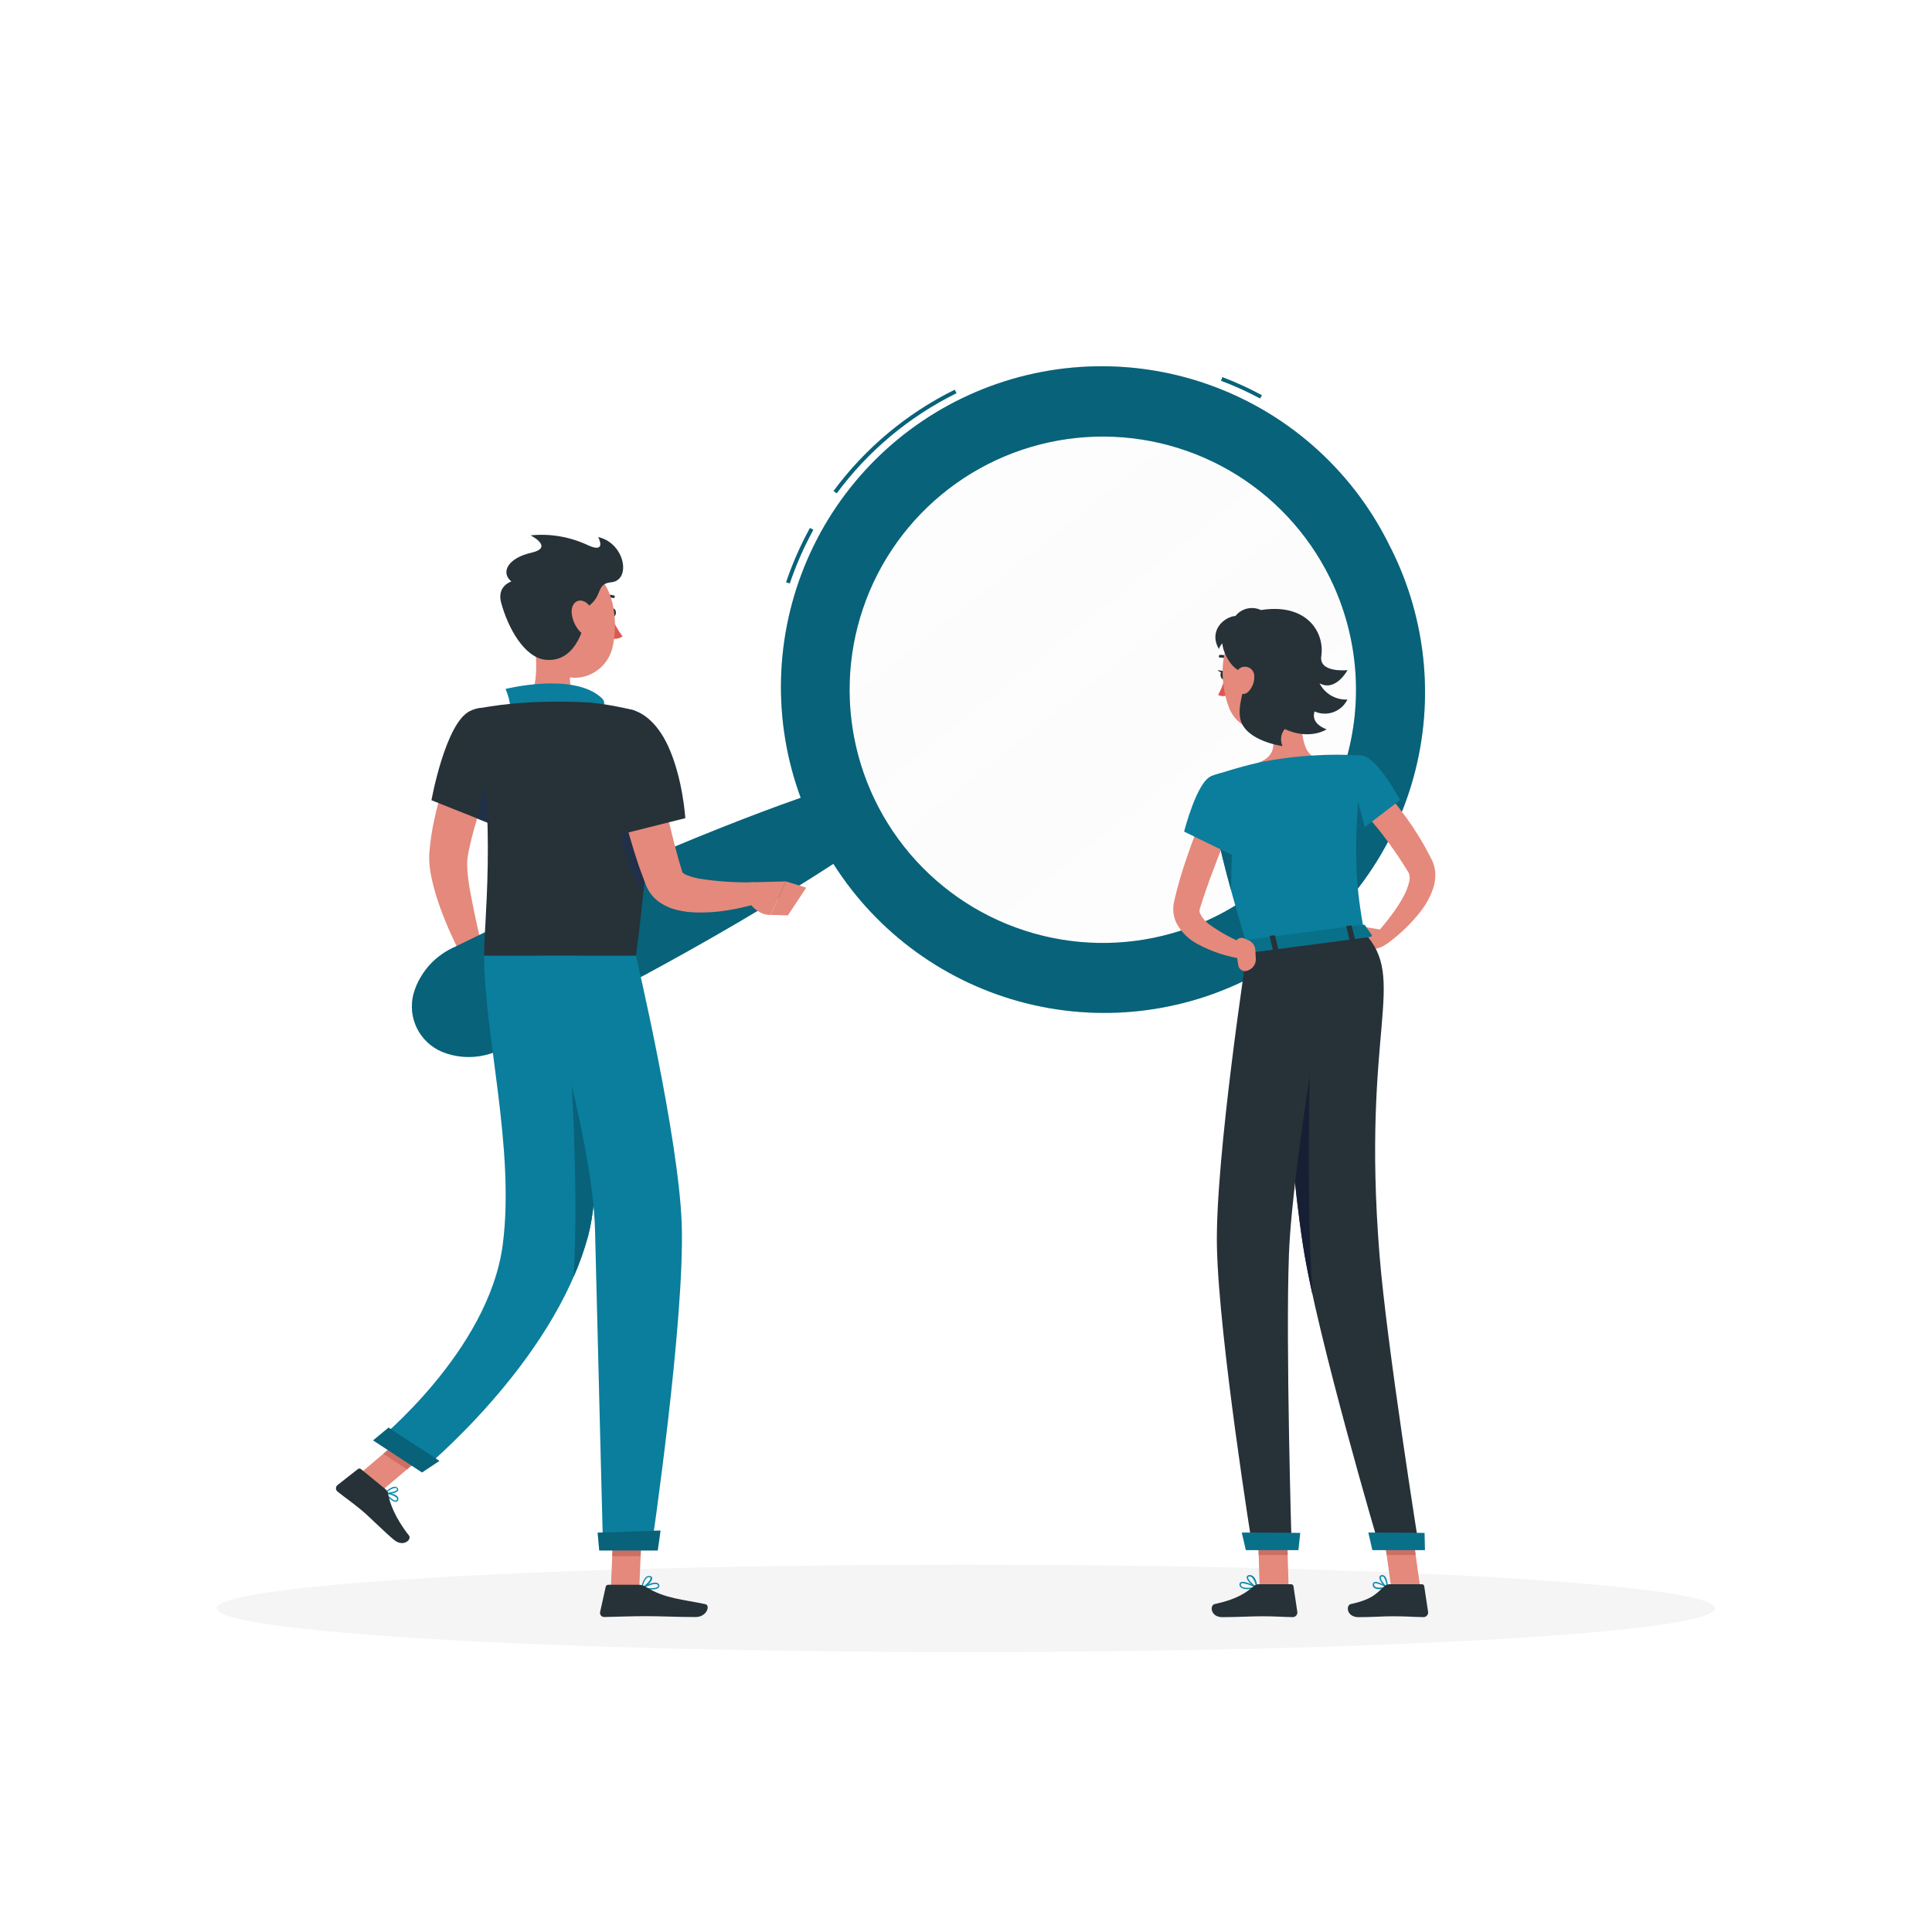 <svg width="400" height="400" viewBox="0 0 400 400" fill="none" xmlns="http://www.w3.org/2000/svg">
<path d="M200 342.048C285.666 342.048 355.112 337.993 355.112 332.992C355.112 327.99 285.666 323.936 200 323.936C114.334 323.936 44.888 327.99 44.888 332.992C44.888 337.993 114.334 342.048 200 342.048Z" fill="#F5F5F5"/>
<path d="M104.288 155.408C103.584 157.008 102.808 158.736 102.128 160.424C101.448 162.112 100.744 163.848 100.128 165.576C98.864 168.945 97.851 172.402 97.096 175.92L96.864 177.2L96.784 177.68C96.784 177.816 96.784 177.992 96.736 178.152C96.706 178.931 96.722 179.711 96.784 180.488C96.936 182.176 97.208 183.984 97.584 185.792C98.256 189.416 99.112 193.152 99.984 196.832L95.88 198.432C93.967 194.945 92.338 191.309 91.008 187.56C90.308 185.609 89.741 183.612 89.312 181.584C89.072 180.462 88.922 179.322 88.864 178.176C88.864 177.856 88.864 177.552 88.864 177.208C88.864 176.864 88.864 176.48 88.92 176.256L89.08 174.656C89.319 172.595 89.685 170.552 90.176 168.536C90.624 166.536 91.2 164.592 91.776 162.672C92.352 160.752 93.072 158.864 93.832 157.008C94.208 156.08 94.632 155.16 95 154.24C95.368 153.32 95.8 152.44 96.312 151.456L104.288 155.408Z" fill="#E4897B"/>
<path d="M99.768 195.752L102.888 198.8L96.08 202C96.08 202 94.432 199.112 95.576 196.504L99.768 195.752Z" fill="#E4897B"/>
<path d="M105.408 203.336L99.656 205.688L96.088 201.968L102.888 198.8L105.408 203.336Z" fill="#E4897B"/>
<path opacity="0.4" d="M221.928 200.056C210.609 198.785 199.92 194.187 191.214 186.842C182.508 179.498 176.175 169.737 173.015 158.793C169.856 147.85 170.012 136.215 173.463 125.361C176.915 114.506 183.508 104.918 192.408 97.809C201.308 90.701 212.115 86.391 223.465 85.424C234.814 84.457 246.195 86.876 256.169 92.376C266.144 97.877 274.263 106.211 279.502 116.325C284.74 126.439 286.862 137.88 285.6 149.2C284.761 156.721 282.448 164.003 278.794 170.63C275.14 177.257 270.215 183.099 264.302 187.822C258.389 192.545 251.603 196.056 244.332 198.155C237.062 200.255 229.448 200.9 221.928 200.056Z" fill="#FAFAFA"/>
<path opacity="0.4" d="M263.832 97.432L176.232 167.424C175.864 166.624 175.504 165.824 175.168 165.024C172.972 159.8 171.567 154.278 171 148.64L246.664 88.184C252.876 90.256 258.684 93.385 263.832 97.432Z" fill="#FAFAFA"/>
<path opacity="0.4" d="M284.048 128.096L201.688 193.896C193.864 189.817 187.083 183.992 181.872 176.872L271.8 105.016C277.597 111.67 281.787 119.566 284.048 128.096Z" fill="#FAFAFA"/>
<path d="M163.512 120.8L162.752 120.544C164.068 116.66 165.723 112.899 167.696 109.304L168.392 109.688C166.445 113.243 164.812 116.961 163.512 120.8ZM173.224 102.128L172.576 101.656C179.15 92.766 187.755 85.577 197.672 80.688L198.032 81.408C188.228 86.247 179.722 93.359 173.224 102.152V102.128ZM260.896 82.504C258.282 81.102 255.577 79.875 252.8 78.832L253.088 78.08C255.892 79.147 258.624 80.398 261.264 81.824L260.896 82.504Z" fill="#0B8CAD"/>
<path opacity="0.3" d="M163.512 120.8L162.752 120.544C164.068 116.66 165.723 112.899 167.696 109.304L168.392 109.688C166.445 113.243 164.812 116.961 163.512 120.8ZM173.224 102.128L172.576 101.656C179.15 92.766 187.755 85.577 197.672 80.688L198.032 81.408C188.228 86.247 179.722 93.359 173.224 102.152V102.128ZM260.896 82.504C258.282 81.102 255.577 79.875 252.8 78.832L253.088 78.08C255.892 79.147 258.624 80.398 261.264 81.824L260.896 82.504Z" fill="black"/>
<path d="M287.896 113.392C280.488 98.028 267.452 86.104 251.491 80.092C235.529 74.08 217.866 74.44 202.163 81.099C186.46 87.758 173.922 100.204 167.147 115.857C160.373 131.51 159.882 149.17 165.776 165.176C160.432 167.048 155.152 169.056 149.904 171.128C142.336 174.131 134.837 177.267 127.408 180.536C119.984 183.824 112.592 187.176 105.272 190.68C101.6 192.4 97.976 194.216 94.32 195.976C92.418 196.793 90.695 197.976 89.248 199.456C88.465 200.276 87.775 201.18 87.192 202.152C86.48 203.302 85.941 204.55 85.592 205.856C84.99 208.21 85.25 210.702 86.326 212.881C87.401 215.06 89.221 216.782 91.456 217.736C92.697 218.256 94.006 218.596 95.344 218.744C96.474 218.872 97.614 218.872 98.744 218.744C100.797 218.495 102.781 217.845 104.584 216.832C108.208 215 111.856 213.232 115.456 211.352C122.656 207.68 129.856 203.848 136.968 199.96C144.08 196.072 151.2 192 158.144 187.824C162.944 184.92 167.792 181.952 172.544 178.848C181.669 193.253 195.986 203.596 212.529 207.732C229.072 211.869 246.572 209.483 261.404 201.068C276.235 192.653 287.261 178.855 292.196 162.532C297.131 146.21 295.597 128.614 287.912 113.392H287.896ZM251.528 189.816C242.231 194.405 231.782 196.134 221.502 194.785C211.222 193.436 201.573 189.069 193.775 182.236C185.978 175.403 180.381 166.412 177.693 156.398C175.005 146.385 175.346 135.799 178.674 125.98C182.002 116.16 188.167 107.548 196.389 101.232C204.611 94.917 214.522 91.181 224.867 90.497C235.213 89.813 245.528 92.213 254.51 97.391C263.492 102.57 270.737 110.296 275.328 119.592C278.377 125.766 280.18 132.479 280.634 139.35C281.088 146.22 280.184 153.113 277.974 159.634C275.764 166.155 272.291 172.177 267.753 177.356C263.216 182.534 257.702 186.768 251.528 189.816Z" fill="#0B8CAD"/>
<path opacity="0.3" d="M287.896 113.392C280.488 98.028 267.452 86.104 251.491 80.092C235.529 74.08 217.866 74.44 202.163 81.099C186.46 87.758 173.922 100.204 167.147 115.857C160.373 131.51 159.882 149.17 165.776 165.176C160.432 167.048 155.152 169.056 149.904 171.128C142.336 174.131 134.837 177.267 127.408 180.536C119.984 183.824 112.592 187.176 105.272 190.68C101.6 192.4 97.976 194.216 94.32 195.976C92.418 196.793 90.695 197.976 89.248 199.456C88.465 200.276 87.775 201.18 87.192 202.152C86.48 203.302 85.941 204.55 85.592 205.856C84.99 208.21 85.25 210.702 86.326 212.881C87.401 215.06 89.221 216.782 91.456 217.736C92.697 218.256 94.006 218.596 95.344 218.744C96.474 218.872 97.614 218.872 98.744 218.744C100.797 218.495 102.781 217.845 104.584 216.832C108.208 215 111.856 213.232 115.456 211.352C122.656 207.68 129.856 203.848 136.968 199.96C144.08 196.072 151.2 192 158.144 187.824C162.944 184.92 167.792 181.952 172.544 178.848C181.669 193.253 195.986 203.596 212.529 207.732C229.072 211.869 246.572 209.483 261.404 201.068C276.235 192.653 287.261 178.855 292.196 162.532C297.131 146.21 295.597 128.614 287.912 113.392H287.896ZM251.528 189.816C242.231 194.405 231.782 196.134 221.502 194.785C211.222 193.436 201.573 189.069 193.775 182.236C185.978 175.403 180.381 166.412 177.693 156.398C175.005 146.385 175.346 135.799 178.674 125.98C182.002 116.16 188.167 107.548 196.389 101.232C204.611 94.917 214.522 91.181 224.867 90.497C235.213 89.813 245.528 92.213 254.51 97.391C263.492 102.57 270.737 110.296 275.328 119.592C278.377 125.766 280.18 132.479 280.634 139.35C281.088 146.22 280.184 153.113 277.974 159.634C275.764 166.155 272.291 172.177 267.753 177.356C263.216 182.534 257.702 186.768 251.528 189.816Z" fill="black"/>
<path d="M126.4 126.84C126.4 127.312 126.648 127.696 126.96 127.696C127.272 127.696 127.52 127.312 127.52 126.84C127.52 126.368 127.272 125.984 126.96 125.984C126.648 125.984 126.4 126.4 126.4 126.84Z" fill="#263238"/>
<path d="M126.624 127.696C127.19 129.145 127.952 130.51 128.888 131.752C128.564 131.983 128.194 132.141 127.803 132.215C127.412 132.288 127.009 132.275 126.624 132.176V127.696Z" fill="#DE5753"/>
<path d="M124.744 124.208C124.699 124.208 124.655 124.198 124.615 124.179C124.575 124.159 124.54 124.131 124.512 124.096C124.47 124.035 124.454 123.96 124.466 123.887C124.478 123.814 124.517 123.749 124.576 123.704C124.928 123.437 125.34 123.259 125.776 123.185C126.212 123.111 126.659 123.144 127.08 123.28C127.118 123.29 127.153 123.308 127.183 123.333C127.214 123.358 127.239 123.389 127.256 123.424C127.274 123.459 127.284 123.497 127.286 123.536C127.288 123.575 127.282 123.614 127.268 123.651C127.254 123.687 127.232 123.72 127.204 123.748C127.177 123.776 127.144 123.797 127.107 123.811C127.071 123.826 127.031 123.832 126.992 123.83C126.953 123.828 126.915 123.818 126.88 123.8C126.546 123.698 126.192 123.677 125.848 123.739C125.504 123.802 125.181 123.946 124.904 124.16C124.857 124.191 124.801 124.208 124.744 124.208Z" fill="#263238"/>
<path d="M110.24 130.4C111.04 134.696 111.92 142.576 108.912 145.448C108.912 145.448 110.088 149.808 118.08 149.808C126.88 149.808 122.272 145.448 122.272 145.448C117.472 144.296 117.608 140.744 118.44 137.4L110.24 130.4Z" fill="#E4897B"/>
<path d="M105.32 147.712C106.272 146.232 104.672 142.64 104.672 142.64C104.672 142.64 118.816 139.08 124.6 144.544C125.8 145.672 124.472 147.336 124.472 147.336L105.32 147.712Z" fill="#0B8CAD"/>
<path opacity="0.1" d="M105.32 147.712C106.272 146.232 104.672 142.64 104.672 142.64C104.672 142.64 118.816 139.08 124.6 144.544C125.8 145.672 124.472 147.336 124.472 147.336L105.32 147.712Z" fill="black"/>
<path d="M81.92 310.936C81.176 310.936 79.984 309.696 79.632 309.232C79.617 309.21 79.609 309.183 79.609 309.156C79.609 309.129 79.617 309.102 79.632 309.08C79.645 309.058 79.664 309.039 79.686 309.026C79.709 309.014 79.734 309.007 79.76 309.008C79.848 309.008 81.808 309.184 82.344 309.88C82.402 309.953 82.444 310.039 82.466 310.13C82.488 310.221 82.49 310.316 82.472 310.408C82.465 310.527 82.421 310.641 82.347 310.734C82.272 310.827 82.171 310.895 82.056 310.928L81.92 310.936ZM80.064 309.336C80.648 310.008 81.584 310.768 81.984 310.672C81.984 310.672 82.144 310.632 82.192 310.376C82.203 310.323 82.201 310.267 82.187 310.215C82.173 310.162 82.147 310.113 82.112 310.072C81.519 309.623 80.806 309.361 80.064 309.32V309.336Z" fill="#0B8CAD"/>
<path d="M80.152 309.32C80.008 309.335 79.864 309.335 79.72 309.32C79.695 309.318 79.671 309.309 79.651 309.293C79.631 309.277 79.616 309.256 79.608 309.232C79.597 309.21 79.591 309.185 79.591 309.16C79.591 309.135 79.597 309.11 79.608 309.088C79.664 309.04 80.84 307.816 81.728 307.816C81.834 307.814 81.94 307.834 82.038 307.875C82.136 307.916 82.224 307.978 82.296 308.056C82.376 308.123 82.43 308.214 82.451 308.316C82.471 308.418 82.456 308.524 82.408 308.616C82.176 309.064 80.952 309.32 80.152 309.32ZM80.048 309.04C80.848 309.04 82.008 308.792 82.2 308.44C82.2 308.44 82.256 308.336 82.128 308.208C82.082 308.157 82.024 308.118 81.961 308.091C81.897 308.065 81.829 308.053 81.76 308.056C81.104 308.207 80.508 308.549 80.048 309.04Z" fill="#0B8CAD"/>
<path d="M134.712 329.096C134.106 329.092 133.501 329.036 132.904 328.928C132.874 328.922 132.848 328.906 132.829 328.883C132.81 328.86 132.8 328.83 132.8 328.8C132.796 328.772 132.799 328.744 132.811 328.718C132.822 328.693 132.841 328.671 132.864 328.656C132.952 328.608 135 327.432 135.984 327.704C136.075 327.725 136.161 327.764 136.237 327.819C136.313 327.874 136.376 327.944 136.424 328.024C136.487 328.113 136.52 328.219 136.52 328.328C136.52 328.437 136.487 328.543 136.424 328.632C136.192 328.992 135.464 329.096 134.712 329.096ZM133.36 328.72C134.448 328.88 135.936 328.872 136.208 328.488C136.248 328.44 136.28 328.352 136.208 328.184C136.147 328.084 136.049 328.013 135.936 327.984C135.312 327.824 134.072 328.352 133.36 328.72Z" fill="#0B8CAD"/>
<path d="M132.936 328.936C132.91 328.944 132.882 328.944 132.856 328.936C132.834 328.922 132.817 328.901 132.807 328.877C132.796 328.853 132.794 328.826 132.8 328.8C132.854 327.967 133.174 327.174 133.712 326.536C133.821 326.442 133.949 326.373 134.087 326.333C134.225 326.293 134.37 326.283 134.512 326.304C134.896 326.304 135.008 326.536 135.032 326.688C135.136 327.352 133.736 328.624 133.024 328.944L132.936 328.936ZM134.368 326.536C134.192 326.535 134.021 326.597 133.888 326.712C133.436 327.217 133.155 327.853 133.088 328.528C133.808 328.088 134.768 327.096 134.688 326.696C134.688 326.696 134.688 326.56 134.416 326.536H134.368Z" fill="#0B8CAD"/>
<path d="M126.472 328.792H132.352L132.936 315.184H127.056L126.472 328.792Z" fill="#E4897B"/>
<path d="M74.112 305.432L79.024 308.648L89.872 299.488L84.952 296.264L74.112 305.432Z" fill="#E4897B"/>
<path d="M79.832 308.344L74.728 304.16C74.638 304.086 74.525 304.045 74.408 304.045C74.291 304.045 74.178 304.086 74.088 304.16L69.88 307.464C69.778 307.545 69.696 307.648 69.64 307.765C69.583 307.882 69.554 308.01 69.554 308.14C69.554 308.27 69.583 308.398 69.64 308.515C69.696 308.632 69.778 308.735 69.88 308.816C71.688 310.248 72.64 310.856 74.888 312.696C76.272 313.824 79.688 317.28 81.616 318.84C83.544 320.4 85.312 318.72 84.672 317.912C81.8 314.272 80.672 311.16 80.344 309.232C80.287 308.883 80.105 308.568 79.832 308.344Z" fill="#263238"/>
<path d="M132.312 328.112H125.912C125.795 328.112 125.682 328.152 125.591 328.225C125.499 328.297 125.435 328.398 125.408 328.512L124.248 333.736C124.219 333.863 124.219 333.994 124.248 334.121C124.277 334.247 124.335 334.366 124.417 334.467C124.498 334.568 124.602 334.649 124.72 334.704C124.837 334.759 124.966 334.786 125.096 334.784C127.408 334.744 130.752 334.608 133.664 334.608C137.064 334.608 140.008 334.792 143.992 334.792C146.392 334.792 147.08 332.352 146.064 332.136C141.472 331.128 137.712 331.024 133.744 328.568C133.318 328.286 132.822 328.128 132.312 328.112Z" fill="#263238"/>
<path d="M97.328 147.2C92.232 149.6 89.328 165.68 89.328 165.68L101.784 170.648C103.607 166.196 105.081 161.609 106.192 156.928C107.904 149.52 102.544 144.72 97.328 147.2Z" fill="#263238"/>
<path d="M103.936 156.264C100.856 159.384 99.448 165.496 98.832 169.472L101.816 170.664C103.587 166.338 105.032 161.886 106.136 157.344C105.872 155.648 105.216 154.968 103.936 156.264Z" fill="#203048"/>
<path d="M131.312 147.088C131.312 147.088 137.568 154.16 131.664 197.888H100.232C100.016 193.088 103.048 169.528 98.392 146.792C101.866 146.118 105.38 145.675 108.912 145.464C113.361 145.2 117.823 145.2 122.272 145.464C125.323 145.771 128.345 146.314 131.312 147.088Z" fill="#263238"/>
<path d="M134.184 164.064L128.888 154.936C127.866 159.195 127.448 163.577 127.648 167.952C127.792 171.088 130.664 182.704 133.248 184.4C133.934 177.644 134.246 170.855 134.184 164.064Z" fill="#203048"/>
<path d="M134.92 153.336C135.72 157.224 136.52 161.208 137.376 165.112C138.232 169.016 139.12 172.936 140.152 176.72C140.416 177.656 140.664 178.616 140.952 179.512L141.168 180.2L141.272 180.544V180.504C141.216 180.432 141.152 180.424 141.2 180.504C141.529 180.863 141.949 181.126 142.416 181.264C143.172 181.545 143.951 181.762 144.744 181.912C148.526 182.511 152.356 182.761 156.184 182.656L156.944 187.008C155.872 187.352 154.872 187.6 153.816 187.848C152.76 188.096 151.72 188.304 150.656 188.464C148.455 188.831 146.223 188.981 143.992 188.912C142.752 188.879 141.519 188.718 140.312 188.432C138.777 188.096 137.335 187.427 136.088 186.472C135.273 185.814 134.601 184.998 134.112 184.072C133.984 183.832 133.872 183.56 133.768 183.328L133.624 182.952L133.328 182.152C132.92 181.136 132.584 180.136 132.216 179.136C130.864 175.136 129.736 171.096 128.744 167.064C127.752 163.032 126.896 159.008 126.184 154.872L134.92 153.336Z" fill="#E4897B"/>
<path d="M123.464 151.376C121.808 156.744 128.52 172.752 128.52 172.752L141.888 169.392C141.888 169.392 141.376 161.072 138.328 154.472C133.736 144.52 125.448 144.936 123.464 151.376Z" fill="#263238"/>
<path d="M156.072 182.656L162.728 182.488L159.528 189.416C159.528 189.416 156.816 189.776 154.592 186.12L152.248 183.32L154.944 182.784C155.315 182.706 155.693 182.663 156.072 182.656Z" fill="#E4897B"/>
<path d="M166.928 183.776L163.12 189.52L159.528 189.416L162.728 182.488L166.928 183.776Z" fill="#E4897B"/>
<path d="M132.936 315.184L132.632 322.2H126.752L127.056 315.184H132.936Z" fill="#CE6F64"/>
<path d="M84.952 296.264L89.872 299.488L84.272 304.208L79.36 300.992L84.952 296.264Z" fill="#CE6F64"/>
<path d="M110.608 125.824C110.96 131.64 110.872 135.072 113.808 138.056C118.224 142.56 125.416 139.896 126.808 134.056C128.064 128.824 127.28 120.184 121.584 117.864C120.327 117.357 118.962 117.177 117.617 117.342C116.271 117.507 114.99 118.011 113.893 118.806C112.796 119.602 111.919 120.663 111.344 121.891C110.77 123.118 110.516 124.472 110.608 125.824Z" fill="#E4897B"/>
<path d="M103.76 124.8C105.208 130.104 108.616 136.216 113.024 136.608C118.496 137.088 120.968 131.432 121.688 125.592C124.968 123.344 123.248 120.872 126.536 120.56C130.76 120.16 129.408 112.432 123.848 111.192C123.848 111.192 125.712 114.672 121.8 112.912C118.08 111.144 113.946 110.427 109.848 110.84C109.848 110.84 114.84 113.336 109.96 114.448C105.08 115.56 103.624 118.568 105.872 120.384C105.872 120.392 102.808 121.312 103.76 124.8Z" fill="#263238"/>
<path d="M118.352 126.792C118.459 128.238 119.042 129.607 120.008 130.688C121.288 132.104 122.624 131.224 122.848 129.504C123.056 127.96 122.632 125.36 121.064 124.576C119.496 123.792 118.248 125.048 118.352 126.792Z" fill="#E4897B"/>
<path d="M120.512 197.888C120.512 197.888 126.24 239.368 121.728 255.992C114.576 282.312 87.232 304.528 87.232 304.528L77.96 298.448C77.96 298.448 101.248 279.688 104.096 257.648C106.656 237.864 100.232 213.936 100.232 197.88L120.512 197.888Z" fill="#0B8CAD"/>
<path opacity="0.1" d="M120.512 197.888C120.512 197.888 126.24 239.368 121.728 255.992C114.576 282.312 87.232 304.528 87.232 304.528L77.96 298.448C77.96 298.448 101.248 279.688 104.096 257.648C106.656 237.864 100.232 213.936 100.232 197.88L120.512 197.888Z" fill="black"/>
<path d="M122.88 221.6C121.355 219.853 119.676 218.247 117.864 216.8C118.84 230.264 119.64 250.208 118.752 264.376C119.946 261.66 120.941 258.861 121.728 256C123.928 247.88 123.696 233.856 122.88 221.6Z" fill="#0B8CAD"/>
<path opacity="0.3" d="M122.88 221.6C121.355 219.853 119.676 218.247 117.864 216.8C118.84 230.264 119.64 250.208 118.752 264.376C119.946 261.66 120.941 258.861 121.728 256C123.928 247.88 123.696 233.856 122.88 221.6Z" fill="black"/>
<path d="M90.968 302.456C91.008 302.456 87.376 304.856 87.376 304.856L77.248 298.216L80.448 295.568L90.968 302.456Z" fill="#0B8CAD"/>
<path opacity="0.3" d="M90.968 302.456C91.008 302.456 87.376 304.856 87.376 304.856L77.248 298.216L80.448 295.568L90.968 302.456Z" fill="black"/>
<path d="M131.664 197.888C131.664 197.888 140.512 235.408 141.136 253.336C141.84 273.432 134.824 320.84 134.824 320.84H124.864C124.864 320.84 123.64 273.064 123.2 254.76C122.712 234.8 111 197.888 111 197.888H131.664Z" fill="#0B8CAD"/>
<path opacity="0.1" d="M131.664 197.888C131.664 197.888 140.512 235.408 141.136 253.336C141.84 273.432 134.824 320.84 134.824 320.84H124.864C124.864 320.84 123.64 273.064 123.2 254.76C122.712 234.8 111 197.888 111 197.888H131.664Z" fill="black"/>
<path d="M136.736 316.88C136.784 316.88 136.176 321.008 136.176 321.008H124.064L123.736 317.32L136.736 316.88Z" fill="#0B8CAD"/>
<path opacity="0.3" d="M136.736 316.88C136.784 316.88 136.176 321.008 136.176 321.008H124.064L123.736 317.32L136.736 316.88Z" fill="black"/>
<path d="M284.8 161.832C285.48 162.472 286.016 163.016 286.576 163.624C287.136 164.232 287.664 164.824 288.176 165.44C289.216 166.664 290.192 167.952 291.136 169.248C293.021 171.848 294.699 174.592 296.152 177.456L296.448 178.04C296.593 178.323 296.713 178.617 296.808 178.92C297.001 179.505 297.12 180.113 297.16 180.728C297.212 181.813 297.063 182.898 296.72 183.928C296.136 185.639 295.268 187.24 294.152 188.664C292.142 191.246 289.771 193.525 287.112 195.432L285.12 193.144C286.056 192.048 287.032 190.872 287.904 189.696C288.791 188.557 289.594 187.353 290.304 186.096C290.968 184.999 291.459 183.806 291.76 182.56C291.863 182.114 291.882 181.653 291.816 181.2C291.787 181.048 291.739 180.9 291.672 180.76C291.642 180.699 291.607 180.64 291.568 180.584L291.312 180.152C289.769 177.636 288.095 175.204 286.296 172.864C285.408 171.688 284.456 170.56 283.496 169.448C283.024 168.888 282.536 168.344 282.048 167.8C281.56 167.256 281.032 166.712 280.608 166.288L284.8 161.832Z" fill="#E4897B"/>
<path d="M285.888 192.472L279.912 191.496L283.04 196.728C283.04 196.728 286.888 196.592 287.984 194.328L285.888 192.472Z" fill="#E4897B"/>
<path d="M275.496 193.912L278.344 198.16L283.04 196.728L279.912 191.496L275.496 193.912Z" fill="#E4897B"/>
<path d="M285.6 329.024C285.194 329.059 284.788 328.948 284.456 328.712C284.356 328.617 284.282 328.498 284.241 328.367C284.2 328.235 284.195 328.095 284.224 327.96C284.23 327.874 284.259 327.791 284.308 327.721C284.358 327.65 284.425 327.595 284.504 327.56C285.2 327.248 287.024 328.416 287.232 328.552C287.256 328.567 287.274 328.589 287.284 328.615C287.294 328.641 287.296 328.669 287.288 328.696C287.285 328.723 287.273 328.749 287.255 328.769C287.236 328.789 287.211 328.803 287.184 328.808C286.666 328.94 286.134 329.012 285.6 329.024ZM284.8 327.784C284.742 327.775 284.682 327.775 284.624 327.784C284.589 327.8 284.559 327.826 284.538 327.859C284.516 327.891 284.505 327.929 284.504 327.968C284.483 328.057 284.485 328.151 284.51 328.239C284.535 328.327 284.583 328.407 284.648 328.472C284.952 328.744 285.736 328.784 286.784 328.576C286.184 328.179 285.508 327.91 284.8 327.784Z" fill="#0B8CAD"/>
<path d="M287.2 328.8H287.128C286.56 328.472 285.464 327.2 285.6 326.504C285.626 326.394 285.687 326.296 285.773 326.224C285.86 326.152 285.968 326.11 286.08 326.104C286.188 326.088 286.298 326.098 286.402 326.131C286.506 326.164 286.601 326.221 286.68 326.296C287.336 326.872 287.344 328.6 287.344 328.696C287.343 328.72 287.335 328.744 287.323 328.765C287.31 328.786 287.293 328.803 287.272 328.816L287.2 328.8ZM286.176 326.4H286.112C285.936 326.4 285.896 326.496 285.88 326.568C285.8 326.976 286.48 327.952 287.048 328.408C287.062 327.737 286.869 327.078 286.496 326.52C286.448 326.475 286.391 326.441 286.329 326.421C286.267 326.4 286.201 326.393 286.136 326.4H286.176Z" fill="#0B8CAD"/>
<path d="M258.336 329.024C257.825 329.073 257.314 328.943 256.888 328.656C256.792 328.571 256.718 328.464 256.672 328.344C256.626 328.225 256.61 328.095 256.624 327.968C256.629 327.89 256.654 327.815 256.696 327.749C256.738 327.684 256.796 327.629 256.864 327.592C257.608 327.176 259.992 328.392 260.264 328.544C260.289 328.56 260.309 328.583 260.322 328.61C260.334 328.637 260.339 328.667 260.336 328.696C260.331 328.724 260.318 328.75 260.298 328.77C260.278 328.79 260.252 328.803 260.224 328.808C259.603 328.94 258.971 329.012 258.336 329.024ZM257.272 327.784C257.181 327.778 257.089 327.797 257.008 327.84C256.979 327.854 256.955 327.875 256.938 327.902C256.921 327.929 256.912 327.96 256.912 327.992C256.9 328.075 256.908 328.16 256.936 328.24C256.964 328.319 257.01 328.391 257.072 328.448C257.44 328.776 258.424 328.832 259.752 328.608C258.978 328.196 258.139 327.917 257.272 327.784Z" fill="#0B8CAD"/>
<path d="M260.2 328.8H260.136C259.424 328.48 258.008 327.2 258.12 326.504C258.12 326.344 258.264 326.144 258.656 326.104C258.799 326.089 258.944 326.103 259.082 326.145C259.219 326.188 259.347 326.258 259.456 326.352C260.208 326.976 260.352 328.592 260.352 328.664C260.355 328.688 260.352 328.713 260.342 328.736C260.332 328.758 260.316 328.778 260.296 328.792C260.266 328.805 260.232 328.808 260.2 328.8ZM258.768 326.4H258.68C258.424 326.4 258.408 326.528 258.4 326.56C258.336 326.968 259.296 327.984 260 328.424C259.931 327.74 259.651 327.095 259.2 326.576C259.079 326.473 258.927 326.411 258.768 326.4Z" fill="#0B8CAD"/>
<path d="M269.656 143.44C269.424 147.056 268.8 154.4 271.576 156.432C271.576 156.432 271.072 160.136 264.52 161C257.32 161.936 260.608 157.872 260.608 157.872C264.424 156.416 263.936 153.512 262.896 150.856L269.656 143.44Z" fill="#E4897B"/>
<path d="M254.752 137.048C254.713 137.048 254.673 137.04 254.637 137.023C254.602 137.006 254.57 136.982 254.544 136.952C254.315 136.681 254.026 136.467 253.699 136.328C253.373 136.189 253.018 136.129 252.664 136.152C252.627 136.159 252.588 136.158 252.551 136.149C252.514 136.141 252.479 136.125 252.448 136.103C252.418 136.08 252.392 136.052 252.373 136.019C252.353 135.986 252.341 135.95 252.336 135.912C252.327 135.837 252.348 135.761 252.394 135.701C252.441 135.641 252.509 135.602 252.584 135.592C253.036 135.554 253.49 135.626 253.908 135.801C254.326 135.977 254.695 136.251 254.984 136.6C255.019 136.642 255.041 136.692 255.048 136.746C255.055 136.8 255.047 136.855 255.024 136.904C255.002 136.953 254.966 136.995 254.92 137.025C254.875 137.055 254.822 137.071 254.768 137.072L254.752 137.048Z" fill="#263238"/>
<path d="M253.504 140.592C253.22 141.739 252.782 142.843 252.2 143.872C252.467 144.016 252.763 144.099 253.065 144.115C253.368 144.132 253.671 144.082 253.952 143.968L253.504 140.592Z" fill="#DE5753"/>
<path d="M253.824 139.712C253.888 140.192 253.688 140.608 253.376 140.656C253.064 140.704 252.752 140.336 252.696 139.856C252.64 139.376 252.832 138.96 253.144 138.92C253.456 138.88 253.768 139.2 253.824 139.712Z" fill="#263238"/>
<path d="M253.288 138.928L252.096 138.744C252.096 138.744 252.8 139.568 253.288 138.928Z" fill="#263238"/>
<path d="M266.792 328.672H260.792L260.392 314.792H266.392L266.792 328.672Z" fill="#E4897B"/>
<path d="M294.032 328.672H288.032L286.104 314.792H292.104L294.032 328.672Z" fill="#E4897B"/>
<path d="M287.664 328H294.4C294.515 327.999 294.626 328.04 294.713 328.115C294.8 328.19 294.856 328.294 294.872 328.408L295.672 333.744C295.687 333.879 295.673 334.015 295.631 334.143C295.589 334.272 295.521 334.391 295.43 334.491C295.34 334.592 295.229 334.672 295.105 334.726C294.981 334.781 294.847 334.809 294.712 334.808C292.368 334.768 291.232 334.632 288.272 334.632C286.448 334.632 283.784 334.816 281.272 334.816C278.76 334.816 278.624 332.328 279.672 332.104C284.368 331.096 285.112 329.704 286.688 328.368C286.963 328.14 287.307 328.01 287.664 328Z" fill="#263238"/>
<path d="M260.592 328H267.32C267.436 327.999 267.548 328.039 267.636 328.114C267.725 328.189 267.783 328.294 267.8 328.408L268.6 333.744C268.615 333.879 268.601 334.015 268.559 334.143C268.517 334.272 268.449 334.391 268.358 334.491C268.268 334.592 268.157 334.672 268.033 334.726C267.909 334.781 267.775 334.809 267.64 334.808C265.296 334.768 264.16 334.632 261.2 334.632C259.376 334.632 255.6 334.816 253.088 334.816C250.576 334.816 250.44 332.328 251.488 332.104C256.184 331.096 258.032 329.704 259.616 328.368C259.891 328.14 260.235 328.01 260.592 328Z" fill="#263238"/>
<path d="M260.392 314.792L260.6 321.952H266.6L266.392 314.792H260.392Z" fill="#CE6F64"/>
<path d="M292.104 314.792H286.104L287.104 321.952H293.096L292.104 314.792Z" fill="#CE6F64"/>
<path d="M269.736 135.952C270.144 141.888 270.44 144.392 267.864 147.808C263.984 152.936 256.608 152.144 254.432 146.448C252.472 141.32 252.136 132.48 257.592 129.376C258.792 128.688 260.148 128.318 261.532 128.302C262.915 128.285 264.28 128.622 265.496 129.281C266.713 129.939 267.741 130.898 268.483 132.066C269.225 133.233 269.656 134.571 269.736 135.952Z" fill="#E4897B"/>
<path d="M273.192 141.464C276.52 143.32 278.992 138.744 278.992 138.744C278.992 138.744 273.024 139.392 273.56 135.84C274.264 131.128 270.888 125.4 262.424 126.136C261.952 126.176 261.504 126.232 261.064 126.304C260.178 125.884 259.176 125.776 258.22 125.996C257.265 126.217 256.412 126.754 255.8 127.52C253.4 127.72 250.16 130.584 252.36 134.368C252.514 133.933 252.754 133.533 253.064 133.192C253.248 135.408 255.184 138.928 257.6 139.16C258.12 142.192 256.104 145.704 256.8 148.872C257.832 153.44 265.536 154.472 265.536 154.472C265.27 153.902 265.171 153.268 265.251 152.643C265.33 152.019 265.584 151.43 265.984 150.944C271.216 153.344 274.664 151 274.664 151C271.096 149.672 272.176 147.304 272.176 147.304C273.408 147.851 274.804 147.899 276.071 147.438C277.337 146.977 278.376 146.043 278.968 144.832C277.783 144.888 276.607 144.6 275.582 144.003C274.557 143.405 273.727 142.523 273.192 141.464Z" fill="#263238"/>
<path d="M259.688 140.072C259.702 140.642 259.603 141.209 259.397 141.74C259.191 142.271 258.882 142.757 258.488 143.168C257.432 144.264 256.136 143.496 255.784 142.096C255.472 140.832 255.648 138.744 257.024 138.168C257.327 138.049 257.655 138.008 257.978 138.048C258.301 138.087 258.608 138.207 258.873 138.397C259.138 138.586 259.351 138.838 259.493 139.131C259.636 139.423 259.703 139.747 259.688 140.072Z" fill="#E4897B"/>
<path d="M264.672 195.376C264.672 195.376 266.192 234.864 269.808 258.048C272.72 276.784 285.656 320.56 285.656 320.56H293.832C293.832 320.56 287.088 278.28 285.608 259.76C281.864 212.888 291.584 202.824 282.408 193.064L264.672 195.376Z" fill="#263238"/>
<path d="M271.504 207.864C271.504 207.864 267.808 207.224 265.648 214.264C266.448 227.6 267.816 245.296 269.808 258.048C270.248 260.888 270.92 264.312 271.744 268.064C270.184 245.536 271.504 207.864 271.504 207.864Z" fill="#161F33"/>
<path d="M258.296 196.208C258.296 196.208 251.56 239.896 251.952 258.176C252.36 277.192 259.328 320.576 259.328 320.576H267.432C267.432 320.576 266.152 278.32 266.864 259.648C267.664 239.288 275.976 193.912 275.976 193.912L258.296 196.208Z" fill="#263238"/>
<path d="M295.016 320.944H284.144L283.296 317.296L294.936 317.376L295.016 320.944Z" fill="#0B8CAD"/>
<path opacity="0.2" d="M295.016 320.944H284.144L283.296 317.296L294.936 317.376L295.016 320.944Z" fill="black"/>
<path d="M282 156.44C285.128 156.744 289.88 165.632 289.88 165.632L281.984 171.688C281.984 171.688 275.448 165.952 276.224 162.728C277.032 159.376 279 156.16 282 156.44Z" fill="#0B8CAD"/>
<path opacity="0.1" d="M282 156.44C285.128 156.744 289.88 165.632 289.88 165.632L281.984 171.688C281.984 171.688 275.448 165.952 276.224 162.728C277.032 159.376 279 156.16 282 156.44Z" fill="black"/>
<path d="M279.64 160.264C278.843 160.049 278.017 159.957 277.192 159.992C276.772 160.867 276.448 161.784 276.224 162.728C275.424 165.928 281.984 171.688 281.984 171.688L282.568 171.24L279.64 160.264Z" fill="#0B8CAD"/>
<path opacity="0.3" d="M279.64 160.264C278.843 160.049 278.017 159.957 277.192 159.992C276.772 160.867 276.448 161.784 276.224 162.728C275.424 165.928 281.984 171.688 281.984 171.688L282.568 171.24L279.64 160.264Z" fill="black"/>
<path d="M255.616 168.8C253.336 174.568 250.936 180.432 249.024 186.216C248.896 186.584 248.792 186.936 248.68 187.296L248.408 188.184C248.334 188.446 248.334 188.723 248.408 188.984C248.86 189.984 249.576 190.842 250.48 191.464C252.872 193.18 255.478 194.576 258.232 195.616L257.512 198.56C254.124 198.113 250.848 197.045 247.848 195.408C246.002 194.422 244.498 192.899 243.536 191.04C242.983 189.852 242.792 188.528 242.984 187.232C243.002 187.073 243.029 186.916 243.064 186.76L243.144 186.424L243.28 185.816C243.376 185.408 243.472 185.016 243.576 184.616C244.376 181.416 245.4 178.376 246.48 175.36C247.56 172.344 248.688 169.368 249.96 166.4L255.616 168.8Z" fill="#E4897B"/>
<path d="M250.76 160.704C250.76 160.704 248.056 162.072 258.296 196.208L282.44 193.056C280.744 183.28 279.944 177.224 282 156.44C278.538 156.192 275.062 156.192 271.6 156.44C267.914 156.654 264.249 157.136 260.632 157.88C256 158.912 250.76 160.704 250.76 160.704Z" fill="#0B8CAD"/>
<path opacity="0.1" d="M250.76 160.704C250.76 160.704 248.056 162.072 258.296 196.208L282.44 193.056C280.744 183.28 279.944 177.224 282 156.44C278.538 156.192 275.062 156.192 271.6 156.44C267.914 156.654 264.249 157.136 260.632 157.88C256 158.912 250.76 160.704 250.76 160.704Z" fill="black"/>
<path d="M282.616 191.592L284 193.6C284.104 193.76 283.928 193.952 283.656 193.992L258.336 197.304C258.12 197.304 257.92 197.248 257.888 197.112L257.392 194.976C257.352 194.832 257.528 194.68 257.768 194.648L282.216 191.448C282.289 191.436 282.365 191.443 282.435 191.468C282.505 191.494 282.567 191.536 282.616 191.592Z" fill="#0B8CAD"/>
<path opacity="0.2" d="M282.616 191.592L284 193.6C284.104 193.76 283.928 193.952 283.656 193.992L258.336 197.304C258.12 197.304 257.92 197.248 257.888 197.112L257.392 194.976C257.352 194.832 257.528 194.68 257.768 194.648L282.216 191.448C282.289 191.436 282.365 191.443 282.435 191.468C282.505 191.494 282.567 191.536 282.616 191.592Z" fill="black"/>
<path d="M279.688 194.752L280.344 194.664C280.472 194.664 280.56 194.568 280.544 194.488L279.872 191.72C279.847 191.673 279.806 191.636 279.756 191.615C279.706 191.595 279.651 191.592 279.6 191.608L278.944 191.688C278.808 191.688 278.72 191.784 278.744 191.872L279.416 194.632C279.432 194.72 279.56 194.768 279.688 194.752Z" fill="#263238"/>
<path d="M263.816 196.8L264.472 196.712C264.6 196.712 264.696 196.616 264.672 196.536L264 193.768C263.974 193.721 263.933 193.684 263.884 193.663C263.835 193.641 263.78 193.636 263.728 193.648L263.072 193.736C262.944 193.736 262.848 193.832 262.872 193.912L263.544 196.68C263.56 196.8 263.688 196.848 263.816 196.8Z" fill="#263238"/>
<path d="M251.888 172.288C252.552 175.376 253.488 179.288 254.856 184.24L255.152 171.688L251.888 172.288Z" fill="#0B8CAD"/>
<path opacity="0.3" d="M251.888 172.288C252.552 175.376 253.488 179.288 254.856 184.24L255.152 171.688L251.888 172.288Z" fill="black"/>
<path d="M250.76 160.704C247.76 161.912 245.16 172.176 245.16 172.176L255.48 177.2C255.48 177.2 260.464 164.648 258.232 162.2C256 159.752 254.216 159.32 250.76 160.704Z" fill="#0B8CAD"/>
<path opacity="0.1" d="M250.76 160.704C247.76 161.912 245.16 172.176 245.16 172.176L255.48 177.2C255.48 177.2 260.464 164.648 258.232 162.2C256 159.752 254.216 159.32 250.76 160.704Z" fill="black"/>
<path d="M268.816 320.944H257.944L257.096 317.296L269.2 317.376L268.816 320.944Z" fill="#0B8CAD"/>
<path opacity="0.2" d="M268.816 320.944H257.944L257.096 317.296L269.2 317.376L268.816 320.944Z" fill="black"/>
<path d="M258.4 194.624L257.528 194.264C257.314 194.177 257.08 194.148 256.851 194.18C256.622 194.212 256.405 194.305 256.223 194.448C256.041 194.591 255.9 194.779 255.815 194.994C255.729 195.209 255.702 195.443 255.736 195.672L256.368 199.84C256.398 200.049 256.475 200.248 256.591 200.423C256.708 200.599 256.862 200.746 257.043 200.855C257.224 200.964 257.426 201.031 257.636 201.052C257.846 201.073 258.057 201.047 258.256 200.976C258.573 200.861 258.87 200.696 259.136 200.488C259.425 200.248 259.654 199.943 259.804 199.599C259.954 199.254 260.021 198.879 260 198.504L259.912 196.776C259.897 196.309 259.746 195.857 259.477 195.474C259.208 195.092 258.834 194.797 258.4 194.624Z" fill="#E4897B"/>
</svg>

